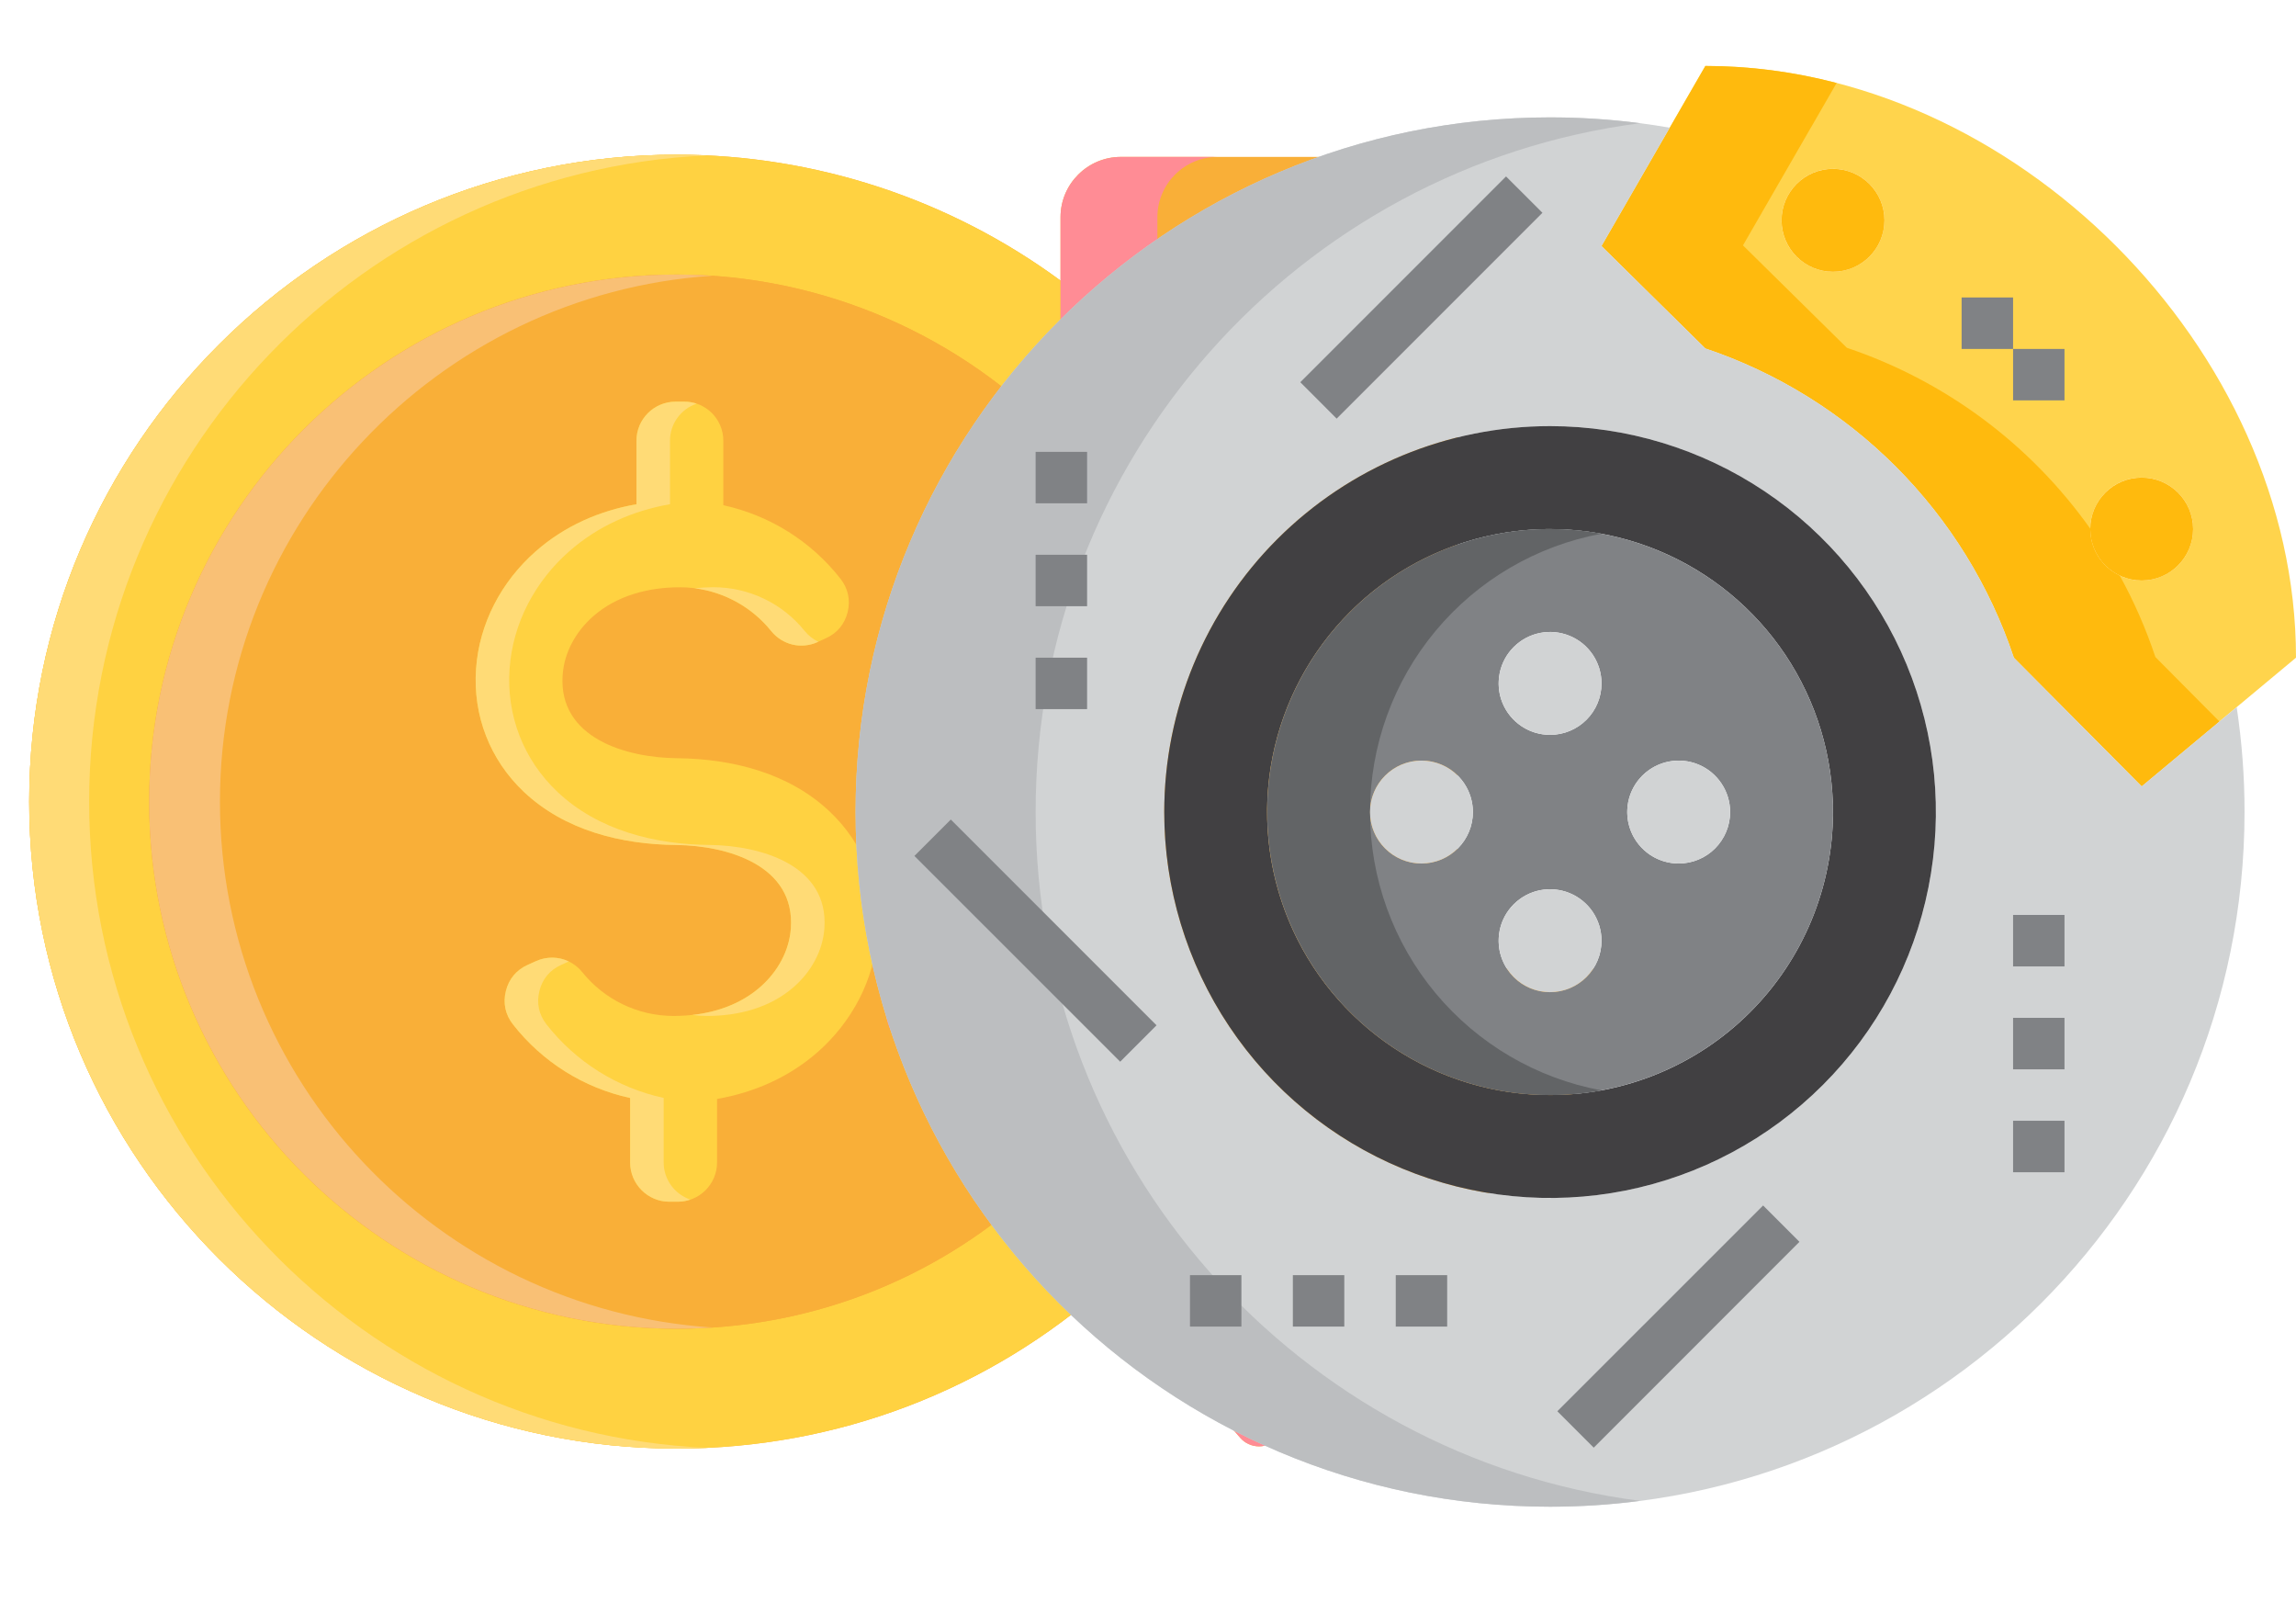 <svg width="53" height="37" viewBox="0 0 53 37" fill="none" xmlns="http://www.w3.org/2000/svg">
<g clip-path="url(#clip0_792_21545)">
<path d="M37.581 22.923C37.419 22.569 37.076 22.349 36.686 22.349H33.645V5.012C33.645 4.245 33.021 3.621 32.255 3.621H25.874C25.106 3.621 24.481 4.246 24.481 5.012V6.476C21.924 4.595 18.823 3.57 15.623 3.57C7.38 3.57 0.674 10.268 0.674 18.501C0.674 26.733 7.38 33.43 15.623 33.43C19.32 33.43 22.831 32.087 25.575 29.638L28.627 33.179C28.737 33.306 28.896 33.379 29.064 33.379C29.232 33.379 29.392 33.306 29.501 33.179L33.758 28.241L37.432 23.977C37.688 23.681 37.745 23.275 37.581 22.923Z" fill="#F9AF38"/>
<path d="M15.623 30.664C8.908 30.664 3.444 25.208 3.444 18.501C3.444 11.793 8.908 6.336 15.623 6.336C18.99 6.336 22.197 7.74 24.482 10.155V6.476C21.925 4.595 18.823 3.57 15.623 3.57C7.38 3.57 0.674 10.268 0.674 18.501C0.674 26.733 7.38 33.43 15.623 33.43C19.32 33.43 22.831 32.087 25.575 29.638L23.769 27.543C21.53 29.56 18.66 30.664 15.623 30.664Z" fill="#FFD241"/>
<path d="M20.694 23.976C20.441 23.684 20.383 23.282 20.544 22.926C20.545 22.923 20.547 22.921 20.548 22.918C20.713 22.568 21.055 22.35 21.44 22.35H24.481V10.156C22.196 7.741 18.99 6.336 15.623 6.336C8.907 6.336 3.443 11.794 3.443 18.502C3.443 25.209 8.907 30.665 15.623 30.665C18.66 30.665 21.529 29.561 23.769 27.543L20.694 23.976Z" fill="#F9AF38"/>
<path d="M2.058 18.501C2.058 10.499 8.392 3.949 16.314 3.587C16.084 3.576 15.854 3.57 15.623 3.57C7.38 3.57 0.674 10.268 0.674 18.501C0.674 26.733 7.38 33.43 15.623 33.43C15.858 33.43 16.092 33.424 16.324 33.414C8.397 33.056 2.058 26.504 2.058 18.501Z" fill="#FFDB76"/>
<path d="M26.717 5.012C26.717 4.245 27.341 3.621 28.109 3.621H25.874C25.107 3.621 24.481 4.246 24.481 5.012V22.35H26.717V5.012Z" fill="#FF8C95"/>
<path d="M22.93 23.976C22.677 23.684 22.619 23.282 22.779 22.926C22.781 22.923 22.782 22.921 22.784 22.918C22.949 22.568 23.291 22.35 23.676 22.35H21.441C21.056 22.35 20.714 22.568 20.548 22.918C20.547 22.921 20.546 22.923 20.544 22.926C20.383 23.282 20.441 23.685 20.694 23.976L28.626 33.179C28.736 33.306 28.895 33.379 29.063 33.379C29.231 33.379 29.391 33.306 29.501 33.179L30.181 32.389L22.93 23.976Z" fill="#FF8C95"/>
<path d="M15.694 13.553C14.973 13.553 14.241 13.741 13.69 14.225C13.298 14.571 13.024 15.05 12.988 15.578C12.884 17.031 14.452 17.488 15.632 17.498C16.899 17.512 18.205 17.835 19.148 18.725C19.935 19.465 20.331 20.49 20.255 21.566C20.181 22.616 19.665 23.583 18.877 24.278C18.212 24.862 17.406 25.213 16.552 25.362V26.829C16.552 27.326 16.146 27.733 15.648 27.733H15.448C14.953 27.733 14.546 27.326 14.546 26.829V25.339C13.475 25.108 12.517 24.505 11.842 23.642C11.665 23.418 11.608 23.152 11.677 22.872C11.745 22.595 11.92 22.384 12.182 22.267L12.367 22.183C12.748 22.011 13.183 22.114 13.444 22.439C13.949 23.065 14.718 23.446 15.549 23.446C16.27 23.446 17.003 23.258 17.553 22.774C17.946 22.43 18.219 21.949 18.256 21.424C18.359 19.968 16.791 19.514 15.611 19.5C14.345 19.489 13.038 19.166 12.095 18.276C11.308 17.533 10.913 16.508 10.989 15.435C11.062 14.383 11.578 13.415 12.366 12.723C13.032 12.136 13.837 11.786 14.692 11.636V10.169C14.692 9.672 15.098 9.268 15.596 9.268H15.795C16.291 9.268 16.697 9.671 16.697 10.169V11.659C17.769 11.893 18.726 12.494 19.401 13.356C19.578 13.581 19.635 13.849 19.567 14.127C19.498 14.404 19.323 14.615 19.061 14.731L18.876 14.816C18.495 14.988 18.061 14.885 17.799 14.559C17.294 13.934 16.525 13.553 15.694 13.553Z" fill="#FFD241"/>
<path d="M15.32 26.829V25.338C14.249 25.107 13.291 24.504 12.616 23.642C12.439 23.417 12.382 23.151 12.451 22.871C12.519 22.594 12.694 22.383 12.956 22.267L13.128 22.188C12.894 22.076 12.62 22.069 12.367 22.183L12.182 22.267C11.92 22.384 11.745 22.595 11.677 22.872C11.608 23.152 11.665 23.418 11.842 23.642C12.517 24.505 13.474 25.107 14.546 25.339V26.829C14.546 27.327 14.953 27.733 15.448 27.733H15.648C15.749 27.733 15.846 27.715 15.937 27.684C15.581 27.564 15.32 27.226 15.32 26.829Z" fill="#FFDB76"/>
<path d="M17.799 14.56C18.061 14.885 18.494 14.989 18.876 14.817L18.889 14.81C18.77 14.753 18.662 14.669 18.573 14.559C18.068 13.933 17.299 13.552 16.468 13.552C16.324 13.552 16.18 13.56 16.037 13.576C16.735 13.665 17.365 14.022 17.799 14.56Z" fill="#FFDB76"/>
<path d="M12.095 18.277C13.038 19.166 14.345 19.489 15.611 19.501C16.792 19.515 18.359 19.968 18.256 21.425C18.219 21.949 17.946 22.431 17.553 22.775C17.113 23.163 16.555 23.36 15.98 23.424C16.093 23.438 16.208 23.446 16.323 23.446C17.044 23.446 17.777 23.258 18.327 22.774C18.72 22.43 18.993 21.949 19.03 21.424C19.133 19.968 17.565 19.514 16.386 19.5C15.119 19.489 13.812 19.166 12.869 18.276C12.082 17.533 11.687 16.508 11.763 15.435C11.836 14.383 12.352 13.415 13.14 12.723C13.806 12.136 14.611 11.786 15.466 11.636V10.169C15.466 9.773 15.724 9.436 16.081 9.316C15.991 9.286 15.895 9.27 15.795 9.27H15.596C15.098 9.27 14.692 9.673 14.692 10.171V11.638C13.837 11.787 13.032 12.138 12.366 12.725C11.578 13.417 11.062 14.384 10.989 15.437C10.913 16.509 11.307 17.534 12.095 18.277Z" fill="#FFDB76"/>
<path d="M5.077 18.501C5.077 12.069 10.101 6.788 16.435 6.364C16.165 6.346 15.895 6.336 15.623 6.336C8.907 6.336 3.443 11.793 3.443 18.501C3.443 25.208 8.907 30.664 15.623 30.664C15.899 30.664 16.174 30.654 16.447 30.636C10.107 30.219 5.077 24.936 5.077 18.501Z" fill="#F9C075"/>
</g>
<path d="M53 15.178L51.627 16.322L49.438 18.147L46.488 15.178C45.934 13.518 45.002 12.01 43.767 10.772C42.531 9.533 41.024 8.598 39.366 8.041L36.969 5.678L38.544 2.947H38.544L39.366 1.522C46.469 1.522 53 8.053 53 15.178ZM50.625 12.209C50.625 11.974 50.555 11.745 50.425 11.549C50.294 11.354 50.109 11.202 49.892 11.112C49.675 11.022 49.436 10.999 49.206 11.044C48.975 11.09 48.764 11.203 48.598 11.369C48.432 11.536 48.319 11.747 48.273 11.977C48.227 12.208 48.251 12.447 48.34 12.664C48.43 12.88 48.583 13.066 48.778 13.197C48.973 13.327 49.203 13.397 49.438 13.397C49.752 13.397 50.054 13.271 50.277 13.049C50.5 12.826 50.625 12.524 50.625 12.209ZM43.5 5.084C43.5 4.849 43.43 4.62 43.3 4.424C43.169 4.229 42.984 4.077 42.767 3.987C42.55 3.897 42.311 3.874 42.081 3.919C41.85 3.965 41.639 4.078 41.473 4.244C41.307 4.41 41.194 4.622 41.148 4.852C41.102 5.083 41.126 5.322 41.215 5.539C41.305 5.756 41.458 5.941 41.653 6.071C41.848 6.202 42.078 6.272 42.312 6.272C42.627 6.272 42.929 6.146 43.152 5.924C43.375 5.701 43.5 5.399 43.5 5.084Z" fill="#FFD44C"/>
<path d="M49.754 15.163C49.537 14.513 49.262 13.883 48.931 13.283C48.727 13.187 48.555 13.035 48.434 12.845C48.314 12.655 48.25 12.434 48.25 12.209V12.2C46.866 10.249 44.899 8.788 42.632 8.026L40.234 5.663L41.809 2.932H41.81L42.396 1.915C41.407 1.655 40.389 1.523 39.366 1.522L38.544 2.947H38.544L36.969 5.678L39.366 8.041C41.024 8.598 42.531 9.533 43.767 10.772C45.002 12.01 45.934 13.518 46.488 15.178L49.438 18.147L51.232 16.651L49.754 15.163Z" fill="#FFBA0D"/>
<path d="M51.632 16.329C51.752 17.127 51.813 17.933 51.812 18.74C51.812 27.594 44.635 34.772 35.781 34.772C26.928 34.772 19.75 27.594 19.75 18.74C19.75 9.887 26.928 2.709 35.781 2.709C36.707 2.708 37.631 2.788 38.544 2.947L36.969 5.678L39.366 8.041C41.024 8.598 42.531 9.533 43.767 10.772C45.002 12.01 45.934 13.518 46.488 15.178L49.438 18.147L51.627 16.322L51.632 16.329ZM44.688 18.74C44.688 16.979 44.165 15.257 43.187 13.792C42.208 12.328 40.817 11.186 39.19 10.512C37.562 9.838 35.771 9.662 34.044 10.005C32.316 10.349 30.729 11.197 29.484 12.443C28.238 13.688 27.39 15.275 27.046 17.003C26.703 18.73 26.879 20.521 27.553 22.149C28.227 23.776 29.369 25.167 30.833 26.146C32.298 27.124 34.02 27.647 35.781 27.647C38.143 27.646 40.409 26.708 42.079 25.038C43.749 23.368 44.687 21.102 44.688 18.74Z" fill="#D1D3D4"/>
<path d="M23.906 18.74C23.906 10.59 29.988 3.86 37.862 2.843C37.172 2.753 36.477 2.709 35.781 2.709C26.928 2.709 19.75 9.887 19.75 18.74C19.75 27.594 26.928 34.772 35.781 34.772C36.476 34.772 37.17 34.727 37.859 34.637C29.988 33.619 23.906 26.89 23.906 18.74Z" fill="#BCBEC0"/>
<path d="M49.438 13.397C50.093 13.397 50.625 12.865 50.625 12.209C50.625 11.553 50.093 11.022 49.438 11.022C48.782 11.022 48.25 11.553 48.25 12.209C48.25 12.865 48.782 13.397 49.438 13.397Z" fill="#FFBA0D"/>
<path d="M42.312 6.272C42.968 6.272 43.5 5.74 43.5 5.084C43.5 4.428 42.968 3.897 42.312 3.897C41.657 3.897 41.125 4.428 41.125 5.084C41.125 5.74 41.657 6.272 42.312 6.272Z" fill="#FFBA0D"/>
<path d="M35.781 9.834C37.543 9.834 39.265 10.356 40.729 11.335C42.194 12.314 43.336 13.705 44.01 15.332C44.684 16.959 44.86 18.75 44.516 20.478C44.173 22.206 43.325 23.793 42.079 25.038C40.833 26.284 39.246 27.132 37.519 27.476C35.791 27.819 34 27.643 32.373 26.969C30.746 26.295 29.355 25.153 28.376 23.688C27.397 22.224 26.875 20.502 26.875 18.74C26.875 16.378 27.814 14.113 29.484 12.443C31.154 10.773 33.419 9.834 35.781 9.834ZM42.312 18.74C42.312 17.449 41.929 16.186 41.212 15.112C40.494 14.038 39.474 13.201 38.281 12.706C37.087 12.212 35.774 12.083 34.507 12.335C33.24 12.587 32.076 13.209 31.163 14.122C30.25 15.036 29.628 16.199 29.375 17.466C29.123 18.733 29.253 20.046 29.747 21.24C30.241 22.433 31.079 23.453 32.153 24.171C33.227 24.889 34.489 25.272 35.781 25.272C37.513 25.272 39.175 24.584 40.4 23.359C41.624 22.134 42.312 20.473 42.312 18.74Z" fill="#414042"/>
<path d="M35.781 12.209C37.073 12.209 38.336 12.592 39.41 13.31C40.484 14.027 41.321 15.047 41.815 16.241C42.31 17.434 42.439 18.748 42.187 20.015C41.935 21.282 41.313 22.445 40.4 23.359C39.486 24.272 38.322 24.894 37.055 25.146C35.788 25.398 34.475 25.269 33.282 24.774C32.088 24.28 31.068 23.443 30.351 22.369C29.633 21.295 29.25 20.032 29.25 18.74C29.25 17.008 29.938 15.347 31.163 14.122C32.388 12.897 34.049 12.209 35.781 12.209ZM39.938 18.74C39.938 18.506 39.868 18.276 39.737 18.081C39.607 17.885 39.421 17.733 39.204 17.643C38.987 17.553 38.749 17.53 38.518 17.576C38.288 17.622 38.076 17.735 37.91 17.901C37.744 18.067 37.631 18.278 37.585 18.509C37.539 18.739 37.563 18.978 37.653 19.195C37.743 19.412 37.895 19.597 38.09 19.728C38.285 19.858 38.515 19.928 38.75 19.928C39.065 19.928 39.367 19.803 39.59 19.58C39.812 19.357 39.938 19.055 39.938 18.74ZM36.969 15.772C36.969 15.537 36.899 15.307 36.769 15.112C36.638 14.917 36.453 14.764 36.236 14.675C36.019 14.585 35.78 14.561 35.55 14.607C35.319 14.653 35.108 14.766 34.942 14.932C34.776 15.098 34.662 15.31 34.617 15.54C34.571 15.77 34.594 16.009 34.684 16.226C34.774 16.443 34.926 16.628 35.121 16.759C35.317 16.89 35.546 16.959 35.781 16.959C36.096 16.959 36.398 16.834 36.621 16.611C36.844 16.389 36.969 16.087 36.969 15.772ZM36.969 21.709C36.969 21.474 36.899 21.245 36.769 21.049C36.638 20.854 36.453 20.702 36.236 20.612C36.019 20.522 35.78 20.499 35.55 20.544C35.319 20.59 35.108 20.703 34.942 20.869C34.776 21.035 34.662 21.247 34.617 21.477C34.571 21.708 34.594 21.947 34.684 22.163C34.774 22.381 34.926 22.566 35.121 22.697C35.317 22.827 35.546 22.897 35.781 22.897C36.096 22.897 36.398 22.771 36.621 22.549C36.844 22.326 36.969 22.024 36.969 21.709ZM34 18.74C34 18.506 33.93 18.276 33.8 18.081C33.669 17.885 33.484 17.733 33.267 17.643C33.05 17.553 32.811 17.53 32.581 17.576C32.35 17.622 32.139 17.735 31.973 17.901C31.807 18.067 31.694 18.278 31.648 18.509C31.602 18.739 31.625 18.978 31.715 19.195C31.805 19.412 31.957 19.597 32.153 19.728C32.348 19.858 32.578 19.928 32.812 19.928C33.127 19.928 33.429 19.803 33.652 19.58C33.875 19.357 34 19.055 34 18.74Z" fill="#808285"/>
<path d="M31.625 18.74C31.625 17.214 32.16 15.736 33.136 14.563C34.112 13.389 35.468 12.595 36.969 12.317C36.027 12.144 35.058 12.18 34.132 12.423C33.206 12.665 32.344 13.109 31.608 13.722C30.872 14.335 30.28 15.102 29.874 15.969C29.468 16.837 29.257 17.783 29.257 18.74C29.257 19.698 29.468 20.644 29.874 21.511C30.28 22.379 30.872 23.146 31.608 23.759C32.344 24.372 33.206 24.815 34.132 25.058C35.058 25.301 36.027 25.337 36.969 25.164C35.468 24.886 34.112 24.091 33.136 22.918C32.16 21.745 31.625 20.267 31.625 18.74Z" fill="#626466"/>
<path d="M38.75 19.928C39.406 19.928 39.938 19.396 39.938 18.74C39.938 18.084 39.406 17.553 38.75 17.553C38.094 17.553 37.562 18.084 37.562 18.74C37.562 19.396 38.094 19.928 38.75 19.928Z" fill="#D1D3D4"/>
<path d="M35.781 16.959C36.437 16.959 36.969 16.427 36.969 15.772C36.969 15.116 36.437 14.584 35.781 14.584C35.125 14.584 34.594 15.116 34.594 15.772C34.594 16.427 35.125 16.959 35.781 16.959Z" fill="#D1D3D4"/>
<path d="M35.781 22.897C36.437 22.897 36.969 22.365 36.969 21.709C36.969 21.053 36.437 20.522 35.781 20.522C35.125 20.522 34.594 21.053 34.594 21.709C34.594 22.365 35.125 22.897 35.781 22.897Z" fill="#D1D3D4"/>
<path d="M32.812 19.928C33.468 19.928 34 19.396 34 18.74C34 18.084 33.468 17.553 32.812 17.553C32.157 17.553 31.625 18.084 31.625 18.74C31.625 19.396 32.157 19.928 32.812 19.928Z" fill="#D1D3D4"/>
<path d="M45.281 6.865H46.469V8.053H45.281V6.865Z" fill="#808285"/>
<path d="M46.469 8.053H47.656V9.24H46.469V8.053Z" fill="#808285"/>
<path d="M30.016 8.821L34.765 4.072L35.605 4.911L30.855 9.661L30.016 8.821Z" fill="#808285"/>
<path d="M21.108 19.753L21.948 18.913L26.697 23.662L25.858 24.502L21.108 19.753Z" fill="#808285"/>
<path d="M35.949 32.569L40.699 27.82L41.538 28.659L36.789 33.409L35.949 32.569Z" fill="#808285"/>
<path d="M23.906 10.428H25.094V11.615H23.906V10.428Z" fill="#808285"/>
<path d="M23.906 12.803H25.094V13.99H23.906V12.803Z" fill="#808285"/>
<path d="M23.906 15.178H25.094V16.365H23.906V15.178Z" fill="#808285"/>
<path d="M27.469 29.428H28.656V30.615H27.469V29.428Z" fill="#808285"/>
<path d="M29.844 29.428H31.031V30.615H29.844V29.428Z" fill="#808285"/>
<path d="M32.219 29.428H33.406V30.615H32.219V29.428Z" fill="#808285"/>
<path d="M46.469 21.115H47.656V22.303H46.469V21.115Z" fill="#808285"/>
<path d="M46.469 23.49H47.656V24.678H46.469V23.49Z" fill="#808285"/>
<path d="M46.469 25.865H47.656V27.053H46.469V25.865Z" fill="#808285"/>
<defs>
<clipPath id="clip0_792_21545">
<rect width="37" height="37" fill="white" transform="translate(0.674)"/>
</clipPath>
</defs>
</svg>
